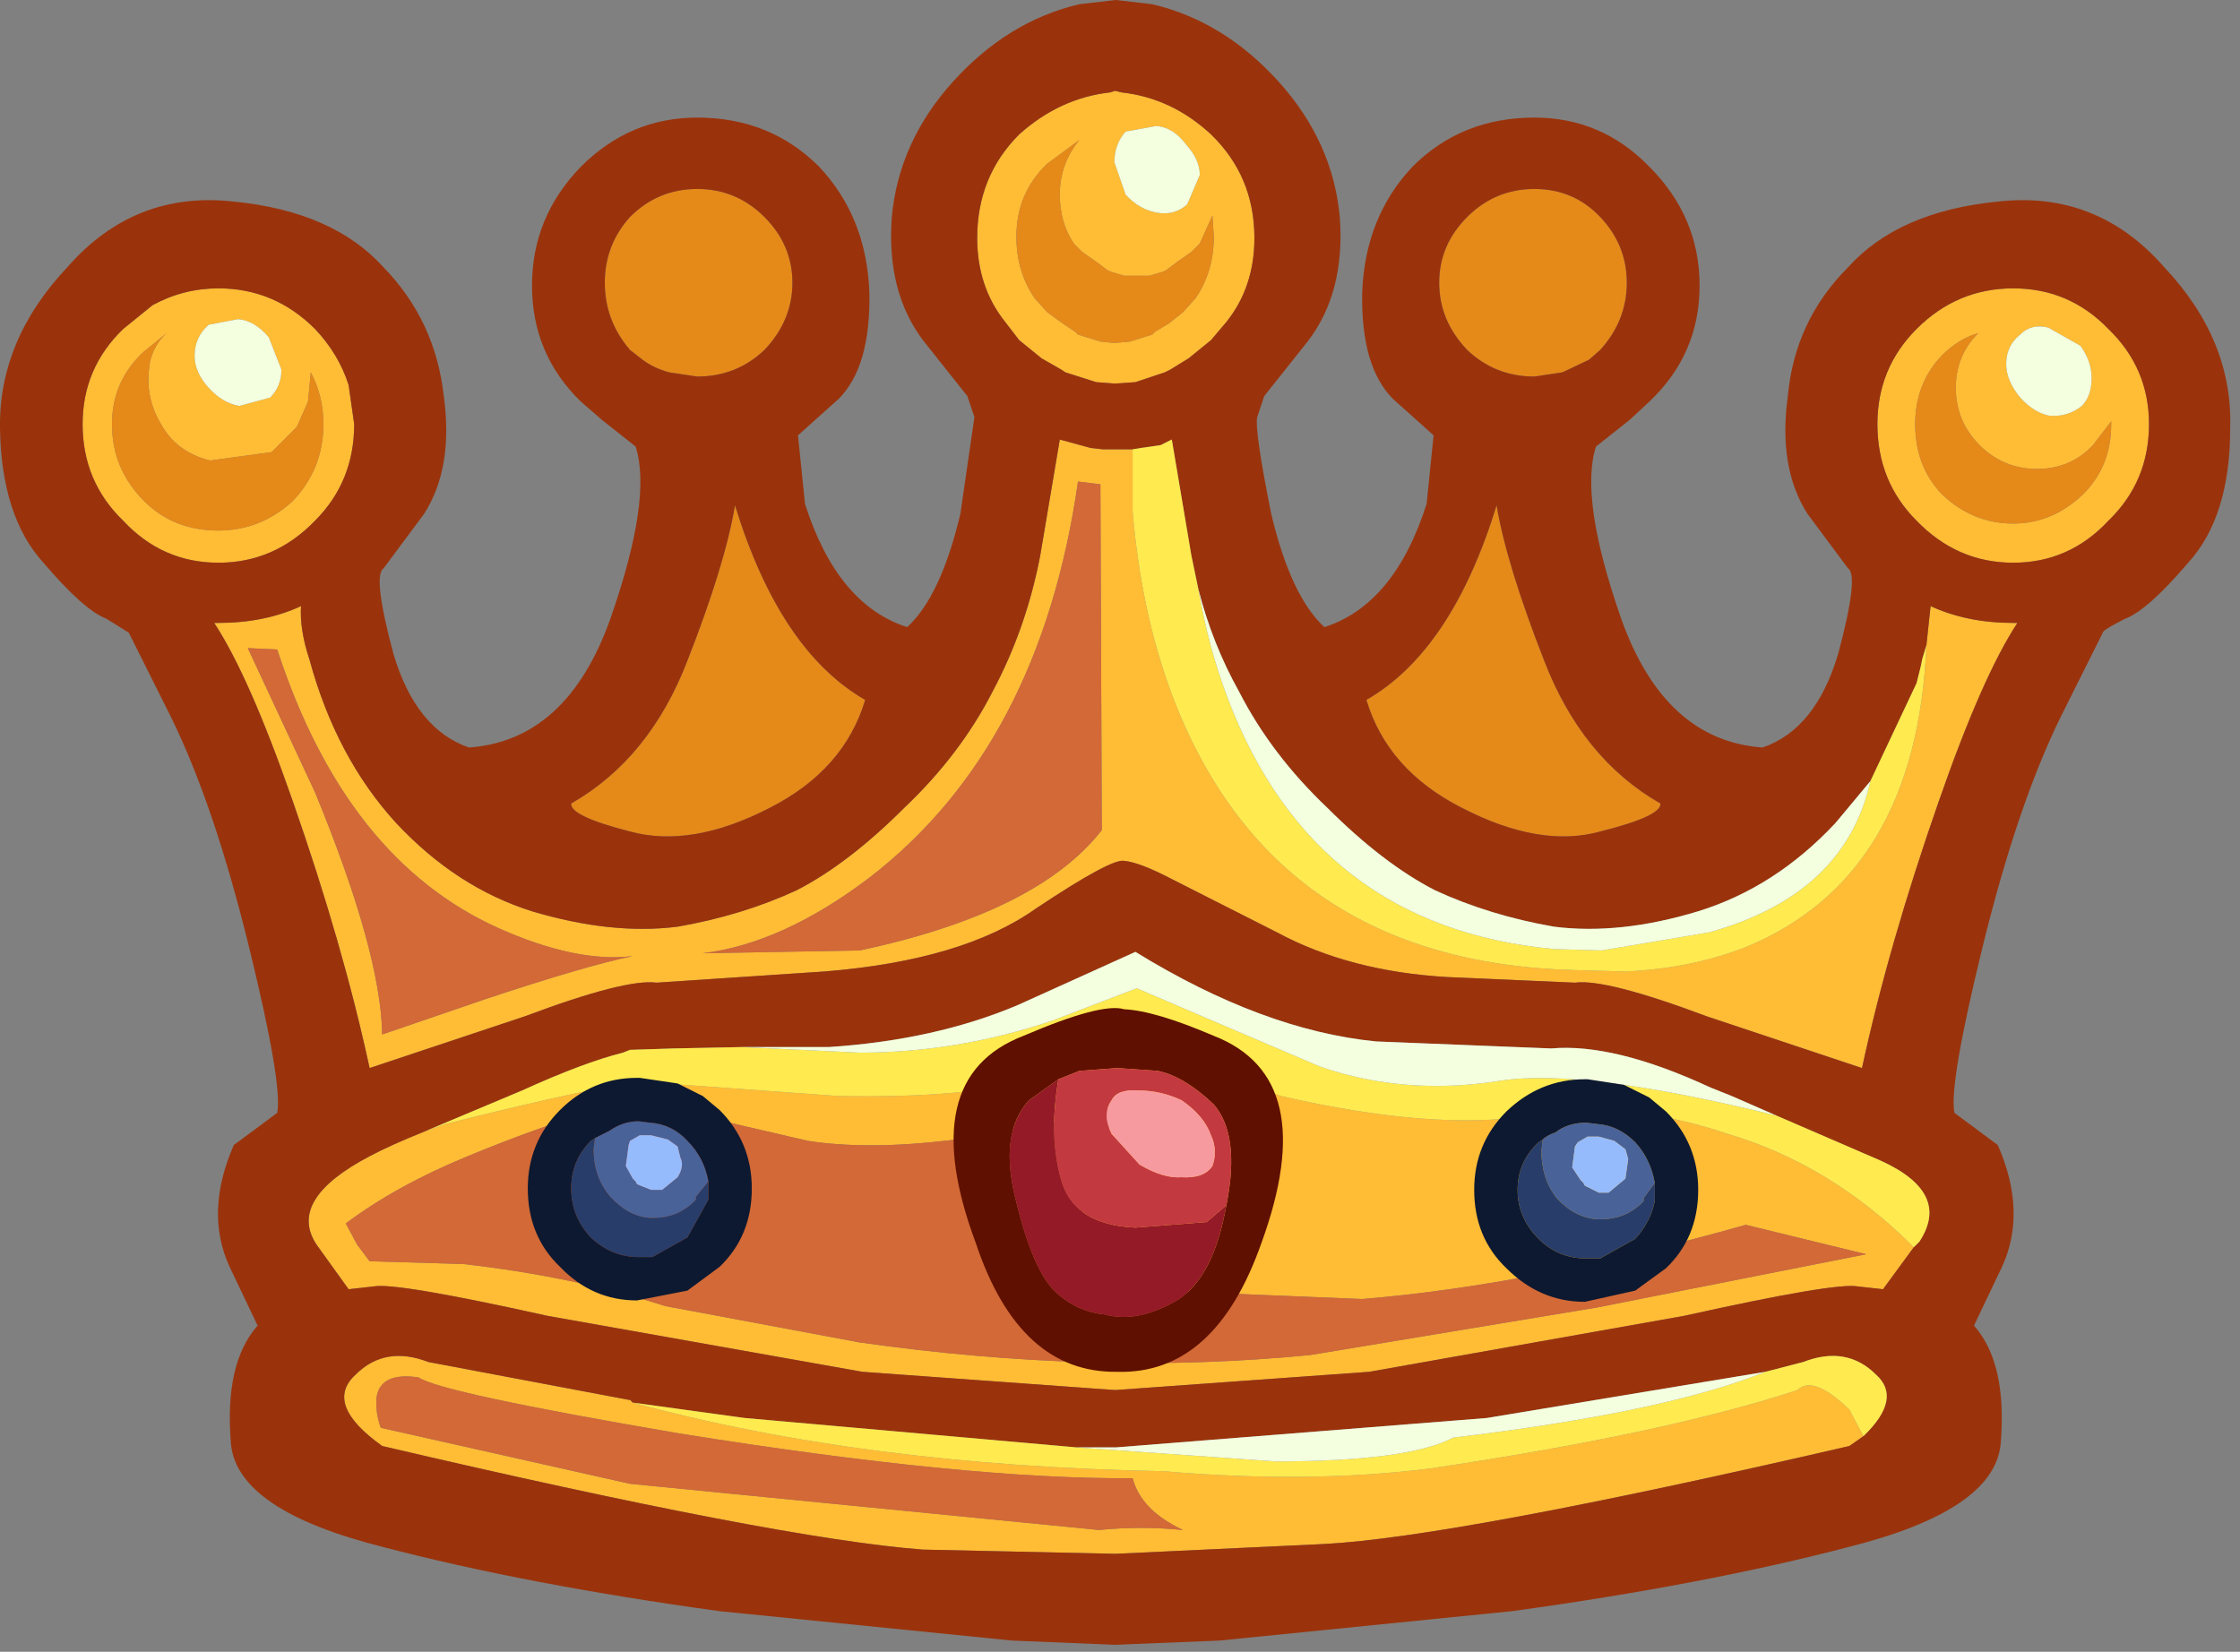 <?xml version="1.0" encoding="utf-8"?>
<svg version="1.1" id="Layer_1"
xmlns="http://www.w3.org/2000/svg"
xmlns:xlink="http://www.w3.org/1999/xlink"
xmlns:author="http://www.sothink.com"
width="80px" height="59px"
xml:space="preserve">
<rect width="100%" height="100%" fill="#808080" stroke="none"/>
<g id="451" transform="matrix(1, 0, 0, 1, 1.45, 1.1)">
<path style="fill:#FFBC35;fill-opacity:1" d="M71.7,10.6Q71.1 10.45 70.7 10.85Q70.2 11.25 70.2 11.9Q70.2 12.5 70.7 13.1Q71.2 13.65 71.75 13.75Q72.4 13.8 72.9 13.4Q73.25 13.05 73.25 12.4Q73.25 11.8 72.85 11.25L71.7 10.6M70.45,9.2Q72.45 9.2 73.85 10.65Q75.3 12.05 75.3 14.05Q75.3 16.1 73.85 17.5Q72.45 19 70.45 19Q68.45 19 67 17.5Q65.6 16.1 65.6 14.05Q65.6 12.05 67 10.65Q68.45 9.2 70.45 9.2M67.9,11.6Q66.95 12.6 66.95 14.05Q66.95 15.55 67.9 16.55Q69 17.6 70.45 17.6Q71.85 17.6 72.95 16.55Q73.95 15.55 73.95 14.05L73.95 13.95L73.3 14.8Q72.5 15.65 71.3 15.65Q70.1 15.65 69.25 14.8Q68.4 13.95 68.4 12.75Q68.4 11.6 69.2 10.8Q68.5 11 67.9 11.6M39,17.15Q39.3 20.75 40.4 23.7Q44 33.25 54.75 33.55L56.6 33.6Q58.9 33.5 60.85 32.75Q67 30.25 67.35 21.95L67.5 20.55Q68.8 21.15 70.45 21.15L70.6 21.15Q69.35 23.05 67.8 27.5Q66 32.65 65.05 37.05L59.5 35.2Q55.9 33.85 54.8 34L50.25 33.8Q46.75 33.6 44.15 32.2L40.4 30.3Q39.25 29.7 38.7 29.65Q38.25 29.55 35.55 31.35Q32.95 33.2 28 33.6L22 34Q20.9 33.85 17.3 35.2L11.75 37.05Q10.8 32.65 9 27.5Q7.45 23.05 6.2 21.15L6.35 21.15Q8 21.15 9.3 20.55Q9.25 21.4 9.6 22.45Q10.55 25.95 12.7 28.3Q14.85 30.6 17.55 31.45Q20.4 32.3 22.75 32Q25.05 31.6 27 30.7Q28.85 29.75 30.85 27.75Q32.85 25.85 34 23.6Q35.2 21.35 35.7 18.75L36.4 14.6L37.5 14.9L37.95 14.95L38.35 14.95L38.4 14.95L38.85 14.95L39 14.95L39 17.15M40.9,4.05Q40.45 3.45 39.85 3.4L38.75 3.6Q38.35 4.05 38.35 4.7L38.75 5.85Q39.25 6.4 39.9 6.5Q40.5 6.6 40.95 6.2L41.4 5.15Q41.4 4.6 40.9 4.05M41.4,7.6L41.1 7.9L40.6 8.25L40.2 8.55L40.1 8.6L39.6 8.75L39.15 8.75L38.7 8.75L38.2 8.6L38.1 8.55L37.7 8.25L37.2 7.9L36.9 7.6Q36.4 6.85 36.4 5.85Q36.4 4.75 37.1 3.9L35.95 4.75Q34.85 5.8 34.85 7.35Q34.85 8.6 35.5 9.55L35.95 10.05L36.5 10.45L36.95 10.75L37.05 10.85L37.85 11.1L38.35 11.15L38.9 11.1L39.7 10.85L39.8 10.75L40.3 10.45L40.8 10.05L41.25 9.55Q41.9 8.6 41.9 7.35L41.85 6.6L41.4 7.6M41,11.7L40.35 12.1L40.15 12.2L39.1 12.55L38.4 12.6L38.35 12.6L37.7 12.55L36.6 12.2L36.45 12.1L35.75 11.7L34.95 11.05L34.45 10.4Q33.45 9.15 33.45 7.4Q33.45 5.2 34.95 3.7Q36.4 2.4 38.2 2.2L38.35 2.15L38.4 2.15L38.6 2.2Q40.4 2.4 41.8 3.7Q43.35 5.2 43.35 7.4Q43.35 9.15 42.35 10.4L41.8 11.05L41 11.7M65.8,44.95L64.9 44.85Q64.1 44.7 58.7 45.9L47.45 47.9L38.4 48.55L38.35 48.55L29.35 47.9L18.1 45.9Q12.7 44.7 11.9 44.85L11 44.95L9.85 43.35Q8.8 41.75 11.75 40.2Q12.5 39.8 13.75 39.3L14.45 39.05Q20.45 37.55 21.6 37.55L28.5 38.05Q36.6 38.2 38.5 35.85L44.3 38.05Q49.75 39.3 53.2 38.75Q56.55 38.15 60.25 39.4Q63.95 40.5 66.9 43.45L65.8 44.95M55.6,45.6L65.2 43.7L60.9 42.65Q53.3 44.8 47.2 45.3L39.85 45Q35.15 42.9 38.7 38.45L39 38.3Q31.6 40.3 27.4 39.65L22.45 38.5L19.7 38.6Q17.8 39.15 15.25 40.2Q12.7 41.25 10.9 42.6L11.3 43.35L11.75 43.95L15.1 44.05Q19.05 44.5 22.3 45.55L29.25 46.85Q37.7 48.05 45.35 47.3L55.6 45.6M21.15,49Q29.4 51.25 40.1 51.45Q45.3 51.9 49.65 51.35Q58.05 50.1 62.75 48.55Q63.3 48 64.6 49.25L65.1 50.2L64.6 50.55Q50.55 53.8 45.85 54.05L38.4 54.4L38.35 54.4L31.5 54.25Q26.3 53.85 12.2 50.55Q10.1 49.05 11.25 48Q12.3 46.95 13.85 47.55L21 48.9L21.05 48.9L21.15 49M37.05,16.1Q35.7 25.55 29.6 30.25Q26.5 32.6 23.65 32.95L29.25 32.85Q35.6 31.5 37.9 28.55L37.85 16.2L37.05 16.1M4,9.8Q5.1 9.2 6.35 9.2Q8.35 9.2 9.8 10.65Q10.65 11.55 11 12.65L11.2 14.05Q11.2 16.1 9.8 17.5Q8.35 19 6.35 19Q4.35 19 2.95 17.5Q1.5 16.1 1.5 14.05Q1.5 12.05 2.95 10.65L4 9.8M3.7,11.45Q2.55 12.5 2.55 14.05Q2.55 15.65 3.7 16.8Q4.75 17.85 6.35 17.85Q7.85 17.85 9 16.8Q10.1 15.65 10.1 14.05Q10.1 13.05 9.65 12.2L9.55 13.25L9.15 14.15L8.25 15.05L6.05 15.35Q4.85 15.05 4.3 14.05Q3.7 13.05 3.9 11.9L3.9 11.85Q4.05 11.2 4.5 10.8L3.7 11.45M6,10.5Q5.5 10.95 5.5 11.6Q5.5 12.2 6 12.75Q6.5 13.3 7.1 13.4L8.2 13.1Q8.6 12.7 8.6 12.1L8.15 10.95Q7.65 10.35 7.05 10.3L6 10.5M7.4,22.05L9.8 27.2Q12.15 32.9 12.2 35.85L15.85 34.6Q19.45 33.4 21.15 33.05Q19.15 33.3 16.35 32.05Q10.9 29.6 8.45 22.1L7.4 22.05M12,48.8Q11.95 49.35 12.15 49.9L21.05 51.9L37.8 53.55Q39.3 53.4 40.8 53.55Q39.3 52.85 39 51.7Q33.1 51.75 22.8 50.1Q14.3 48.65 13.5 48.1Q12.15 47.9 12 48.8" />
<path style="fill:#E58919;fill-opacity:1" d="M69.2,10.8Q68.4 11.6 68.4 12.75Q68.4 13.95 69.25 14.8Q70.1 15.65 71.3 15.65Q72.5 15.65 73.3 14.8L73.95 13.95L73.95 14.05Q73.95 15.55 72.95 16.55Q71.85 17.6 70.45 17.6Q69 17.6 67.9 16.55Q66.95 15.55 66.95 14.05Q66.95 12.6 67.9 11.6Q68.5 11 69.2 10.8M50.95,11.4Q49.95 10.35 49.95 9Q49.95 7.65 50.95 6.65Q51.95 5.65 53.35 5.65Q54.75 5.65 55.7 6.65Q56.65 7.65 56.65 9Q56.65 10.35 55.7 11.4L55.3 11.75L54.35 12.2L53.35 12.35Q51.95 12.35 50.95 11.4M41.85,6.6L41.9 7.35Q41.9 8.6 41.25 9.55L40.8 10.05L40.3 10.45L39.8 10.75L39.7 10.85L38.9 11.1L38.35 11.15L37.85 11.1L37.05 10.85L36.95 10.75L36.5 10.45L35.95 10.05L35.5 9.55Q34.85 8.6 34.85 7.35Q34.85 5.8 35.95 4.75L37.1 3.9Q36.4 4.75 36.4 5.85Q36.4 6.85 36.9 7.6L37.2 7.9L37.7 8.25L38.1 8.55L38.2 8.6L38.7 8.75L39.15 8.75L39.6 8.75L40.1 8.6L40.2 8.55L40.6 8.25L41.1 7.9L41.4 7.6L41.85 6.6M53.7,22.5Q55.05 26 57.85 27.6Q57.9 28.05 55.7 28.6Q53.55 29.2 50.75 27.75Q48.1 26.4 47.35 23.9Q50.4 22.15 52 16.95Q52.35 19.05 53.7 22.5M21.05,11.4Q20.15 10.35 20.15 9Q20.15 7.65 21.05 6.65Q22.05 5.65 23.45 5.65Q24.85 5.65 25.85 6.65Q26.85 7.65 26.85 9Q26.85 10.35 25.85 11.4Q24.85 12.35 23.45 12.35L22.45 12.2Q21.9 12.05 21.5 11.75L21.05 11.4M24.8,16.95Q26.4 22.15 29.45 23.9Q28.7 26.4 26.05 27.75Q23.25 29.2 21.05 28.6Q18.9 28.05 18.95 27.6Q21.75 26 23.1 22.5Q24.45 19.05 24.8 16.95M4.5,10.8Q4.05 11.2 3.9 11.85L3.9 11.9Q3.7 13.05 4.3 14.05Q4.85 15.05 6.05 15.35L8.25 15.05L9.15 14.15L9.55 13.25L9.65 12.2Q10.1 13.05 10.1 14.05Q10.1 15.65 9 16.8Q7.85 17.85 6.35 17.85Q4.75 17.85 3.7 16.8Q2.55 15.65 2.55 14.05Q2.55 12.5 3.7 11.45L4.5 10.8" />
<path style="fill:#9A330C;fill-opacity:1" d="M38.4,-1.1L39.7 -0.95Q42.25 -0.35 44.2 1.8Q46.15 3.95 46.4 6.65Q46.6 9.35 45.25 11.1L43.7 13.05L43.45 13.8Q43.35 14.25 43.95 17.25Q44.65 20.2 45.85 21.3Q48.35 20.5 49.5 16.9L49.75 14.45L48.3 13.15Q47.15 12 47.2 9.35Q47.3 6.65 49 4.85Q50.75 3.1 53.35 3.1Q55.75 3.1 57.45 4.85Q59.25 6.65 59.25 9.1Q59.25 11.55 57.45 13.25L56.75 13.9L55.55 14.85Q54.95 16.7 56.45 21Q58 25.35 61.5 25.6Q63.4 24.95 64.2 22.25Q64.95 19.45 64.55 19.2L63.1 17.25Q62.05 15.6 62.4 13.05Q62.65 10.35 64.55 8.45Q66.35 6.45 69.9 6.1Q73.45 5.7 75.85 8.45Q78.3 11.05 78.2 14.2Q78.2 17.35 76.7 19Q75.25 20.7 74.45 21Q73.65 21.4 73.65 21.5L72.15 24.5Q70.6 27.65 69.35 32.75Q68.15 37.65 68.35 38.65L69.9 39.8Q70.95 42.2 70.05 44.15L69.05 46.25Q70.25 47.6 70 50.5Q69.75 52.85 64.6 54.15Q59.45 55.5 52.55 56.45L42.1 57.5L38.4 57.65L38.35 57.65L34.7 57.5L24.25 56.45Q17.35 55.5 12.2 54.15Q7.05 52.85 6.8 50.5Q6.55 47.6 7.75 46.25L6.75 44.15Q5.85 42.2 6.9 39.8L8.45 38.65Q8.65 37.65 7.45 32.75Q6.2 27.65 4.65 24.5L3.15 21.5L2.35 21Q1.55 20.7 0.1 19Q-1.4 17.35 -1.45 14.2Q-1.5 11.05 0.95 8.45Q3.35 5.7 6.9 6.1Q10.45 6.45 12.25 8.45Q14.1 10.35 14.4 13.05Q14.75 15.6 13.7 17.25L12.25 19.2Q11.85 19.45 12.6 22.25Q13.4 24.95 15.3 25.6Q18.8 25.35 20.35 21Q21.85 16.7 21.25 14.85L20.05 13.9L19.3 13.25Q17.55 11.55 17.55 9.1Q17.55 6.65 19.3 4.85Q21.05 3.1 23.45 3.1Q26.05 3.1 27.8 4.85Q29.5 6.65 29.6 9.35Q29.65 12 28.5 13.15L27.05 14.45L27.3 16.9Q28.45 20.5 30.95 21.3Q32.15 20.2 32.85 17.25L33.35 13.8L33.1 13.05L31.55 11.1Q30.2 9.35 30.4 6.65Q30.65 3.95 32.6 1.8Q34.55 -0.35 37.1 -0.95L38.4 -1.1M67,10.65Q65.6 12.05 65.6 14.05Q65.6 16.1 67 17.5Q68.45 19 70.45 19Q72.45 19 73.85 17.5Q75.3 16.1 75.3 14.05Q75.3 12.05 73.85 10.65Q72.45 9.2 70.45 9.2Q68.45 9.2 67 10.65M67.2,22.45L67.15 22.7L67 23.3L65.35 26.8L64.1 28.3Q61.95 30.6 59.2 31.45Q56.4 32.3 54.05 32Q51.75 31.6 49.8 30.7Q47.95 29.75 45.95 27.75Q43.95 25.85 42.8 23.6Q41.85 21.9 41.35 19.95L41.1 18.75L40.4 14.6L40 14.8L39.3 14.9L39 14.95L38.85 14.95L38.4 14.95L38.35 14.95L37.95 14.95L37.5 14.9L36.4 14.6L35.7 18.75Q35.2 21.35 34 23.6Q32.85 25.85 30.85 27.75Q28.85 29.75 27 30.7Q25.05 31.6 22.75 32Q20.4 32.3 17.55 31.45Q14.85 30.6 12.7 28.3Q10.55 25.95 9.6 22.45Q9.25 21.4 9.3 20.55Q8 21.15 6.35 21.15L6.2 21.15Q7.45 23.05 9 27.5Q10.8 32.65 11.75 37.05L17.3 35.2Q20.9 33.85 22 34L28 33.6Q32.95 33.2 35.55 31.35Q38.25 29.55 38.7 29.65Q39.25 29.7 40.4 30.3L44.15 32.2Q46.75 33.6 50.25 33.8L54.8 34Q55.9 33.85 59.5 35.2L65.05 37.05Q66 32.65 67.8 27.5Q69.35 23.05 70.6 21.15L70.45 21.15Q68.8 21.15 67.5 20.55L67.35 21.95L67.2 22.45M53.35,12.35L54.35 12.2L55.3 11.75L55.7 11.4Q56.65 10.35 56.65 9Q56.65 7.65 55.7 6.65Q54.75 5.65 53.35 5.65Q51.95 5.65 50.95 6.65Q49.95 7.65 49.95 9Q49.95 10.35 50.95 11.4Q51.95 12.35 53.35 12.35M41.8,11.05L42.35 10.4Q43.35 9.15 43.35 7.4Q43.35 5.2 41.8 3.7Q40.4 2.4 38.6 2.2L38.4 2.15L38.35 2.15L38.2 2.2Q36.4 2.4 34.95 3.7Q33.45 5.2 33.45 7.4Q33.45 9.15 34.45 10.4L34.95 11.05L35.75 11.7L36.45 12.1L36.6 12.2L37.7 12.55L38.35 12.6L38.4 12.6L39.1 12.55L40.15 12.2L40.35 12.1L41 11.7L41.8 11.05M52,16.95Q50.4 22.15 47.35 23.9Q48.1 26.4 50.75 27.75Q53.55 29.2 55.7 28.6Q57.9 28.05 57.85 27.6Q55.05 26 53.7 22.5Q52.35 19.05 52 16.95M66.9,43.45L67.1 43.25Q68.25 41.5 65.7 40.35L62 38.75L60.4 38.05L59.65 37.75Q56.2 36.15 53.95 36.35L47.7 36.1Q43.65 35.7 39.1 32.9L34.9 34.8Q31.95 36.05 28.15 36.3L25.05 36.3L22.6 36.35L21.05 36.4L20.8 36.5Q19.4 36.85 17.2 37.85L13.75 39.3Q12.5 39.8 11.75 40.2Q8.8 41.75 9.85 43.35L11 44.95L11.9 44.85Q12.7 44.7 18.1 45.9L29.35 47.9L38.35 48.55L38.4 48.55L47.45 47.9L58.7 45.9Q64.1 44.7 64.9 44.85L65.8 44.95L66.9 43.45M37,50.6L25.15 49.55L21.15 49L21.05 48.9L21 48.9L13.85 47.55Q12.3 46.95 11.25 48Q10.1 49.05 12.2 50.55Q26.3 53.85 31.5 54.25L38.35 54.4L38.4 54.4L45.85 54.05Q50.55 53.8 64.6 50.55L65.1 50.2Q66.5 48.85 65.55 48Q64.5 46.95 62.95 47.55L61.6 47.9L51.65 49.55L38.4 50.6L38.35 50.6L37 50.6M21.5,11.75Q21.9 12.05 22.45 12.2L23.45 12.35Q24.85 12.35 25.85 11.4Q26.85 10.35 26.85 9Q26.85 7.65 25.85 6.65Q24.85 5.65 23.45 5.65Q22.05 5.65 21.05 6.65Q20.15 7.65 20.15 9Q20.15 10.35 21.05 11.4L21.5 11.75M23.1,22.5Q21.75 26 18.95 27.6Q18.9 28.05 21.05 28.6Q23.25 29.2 26.05 27.75Q28.7 26.4 29.45 23.9Q26.4 22.15 24.8 16.95Q24.45 19.05 23.1 22.5M2.95,10.65Q1.5 12.05 1.5 14.05Q1.5 16.1 2.95 17.5Q4.35 19 6.35 19Q8.35 19 9.8 17.5Q11.2 16.1 11.2 14.05L11 12.65Q10.65 11.55 9.8 10.65Q8.35 9.2 6.35 9.2Q5.1 9.2 4 9.8L2.95 10.65" />
<path style="fill:#FFEA4F;fill-opacity:1" d="M42.4,23.85Q45.5 32 54.05 32.8L55.75 32.85L59.6 32.2Q64.45 30.85 65.35 26.8L67 23.3L67.15 22.7L67.2 22.45L67.35 21.95Q67 30.25 60.85 32.75Q58.9 33.5 56.6 33.6L54.75 33.55Q44 33.25 40.4 23.7Q39.3 20.75 39 17.15L39 14.95L39.3 14.9L40 14.8L40.4 14.6L41.1 18.75L41.35 19.95Q41.7 22 42.4 23.85M65.7,40.35Q68.25 41.5 67.1 43.25L66.9 43.45Q63.95 40.5 60.25 39.4Q56.55 38.15 53.2 38.75Q49.75 39.3 44.3 38.05L38.5 35.85Q36.6 38.2 28.5 38.05L21.6 37.55Q20.45 37.55 14.45 39.05L13.75 39.3L17.2 37.85Q19.4 36.85 20.8 36.5L21.05 36.4L22.6 36.35L25.05 36.3L29.25 36.5Q32.75 36.5 36.15 35.35L39.15 34.2L41.6 35.25L45.7 37Q48.75 38.05 52.15 37.5Q55.1 37.05 62 38.75L65.7 40.35M64.6,49.25Q63.3 48 62.75 48.55Q58.05 50.1 49.65 51.35Q45.3 51.9 40.1 51.45Q29.4 51.25 21.15 49L25.15 49.55L37 50.6L44.1 51.1Q48.85 51.1 50.45 50.25Q58 49.35 61.6 47.9L62.95 47.55Q64.5 46.95 65.55 48Q66.5 48.85 65.1 50.2L64.6 49.25" />
<path style="fill:#F4FFDF;fill-opacity:1" d="M72.85,11.25Q73.25 11.8 73.25 12.4Q73.25 13.05 72.9 13.4Q72.4 13.8 71.75 13.75Q71.2 13.65 70.7 13.1Q70.2 12.5 70.2 11.9Q70.2 11.25 70.7 10.85Q71.1 10.45 71.7 10.6L72.85 11.25M41.35,19.95Q41.85 21.9 42.8 23.6Q43.95 25.85 45.95 27.75Q47.95 29.75 49.8 30.7Q51.75 31.6 54.05 32Q56.4 32.3 59.2 31.45Q61.95 30.6 64.1 28.3L65.35 26.8Q64.45 30.85 59.6 32.2L55.75 32.85L54.05 32.8Q45.5 32 42.4 23.85Q41.7 22 41.35 19.95M41.4,5.15L40.95 6.2Q40.5 6.6 39.9 6.5Q39.25 6.4 38.75 5.85L38.35 4.7Q38.35 4.05 38.75 3.6L39.85 3.4Q40.45 3.45 40.9 4.05Q41.4 4.6 41.4 5.15M28.15,36.3Q31.95 36.05 34.9 34.8L39.1 32.9Q43.65 35.7 47.7 36.1L53.95 36.35Q56.2 36.15 59.65 37.75L60.4 38.05L62 38.75Q55.1 37.05 52.15 37.5Q48.75 38.05 45.7 37L41.6 35.25L39.15 34.2L36.15 35.35Q32.75 36.5 29.25 36.5L25.05 36.3L28.15 36.3M38.35,50.6L38.4 50.6L51.65 49.55L61.6 47.9Q58 49.35 50.45 50.25Q48.85 51.1 44.1 51.1L37 50.6L38.35 50.6M7.05,10.3Q7.65 10.35 8.15 10.95L8.6 12.1Q8.6 12.7 8.2 13.1L7.1 13.4Q6.5 13.3 6 12.75Q5.5 12.2 5.5 11.6Q5.5 10.95 6 10.5L7.05 10.3" />
<path style="fill:#D26936;fill-opacity:1" d="M45.35,47.3Q37.7 48.05 29.25 46.85L22.3 45.55Q19.05 44.5 15.1 44.05L11.75 43.95L11.3 43.35L10.9 42.6Q12.7 41.25 15.25 40.2Q17.8 39.15 19.7 38.6L22.45 38.5L27.4 39.65Q31.6 40.3 39 38.3L38.7 38.45Q35.15 42.9 39.85 45L47.2 45.3Q53.3 44.8 60.9 42.65L65.2 43.7L55.6 45.6L45.35 47.3M37.85,16.2L37.9 28.55Q35.6 31.5 29.25 32.85L23.65 32.95Q26.5 32.6 29.6 30.25Q35.7 25.55 37.05 16.1L37.85 16.2M8.45,22.1Q10.9 29.6 16.35 32.05Q19.15 33.3 21.15 33.05Q19.45 33.4 15.85 34.6L12.2 35.85Q12.15 32.9 9.8 27.2L7.4 22.05L8.45 22.1M13.5,48.1Q14.3 48.65 22.8 50.1Q33.1 51.75 39 51.7Q39.3 52.85 40.8 53.55Q39.3 53.4 37.8 53.55L21.05 51.9L12.15 49.9Q11.95 49.35 12 48.8Q12.15 47.9 13.5 48.1" />
<path style="fill:#5F1000;fill-opacity:1" d="M41.9,38.35Q40.85 37.35 39.9 37.15L38.45 37.05L37.1 37.15L36.35 37.45L35.3 38.2Q34.2 39.4 34.85 41.85Q35.45 44.3 36.25 45.05Q37 45.75 38 45.85Q39.1 46.15 40.4 45.45Q41.8 44.75 42.3 42.2L42.35 41.95Q42.85 39.45 41.9 38.35M43.6,43.3Q41.95 48 38.45 47.9Q34.95 47.95 33.4 43.3Q31.2 37.4 35.1 35.9Q37.9 34.7 38.7 34.95Q39.8 35 41.9 35.9Q45.75 37.4 43.6 43.3" />
<path style="fill:#931A26;fill-opacity:1" d="M36.45,41.05Q36.9 42.65 39.1 42.75L41.65 42.55L42.35 41.95L42.3 42.2Q41.8 44.75 40.4 45.45Q39.1 46.15 38 45.85Q37 45.75 36.25 45.05Q35.45 44.3 34.85 41.85Q34.2 39.4 35.3 38.2L36.35 37.45Q36 39.5 36.45 41.05" />
<path style="fill:#C23940;fill-opacity:1" d="M40.75,38.2Q40 37.85 39.2 37.85Q38.45 37.8 38.25 38.2Q37.9 38.7 38.25 39.4L39.25 40.5Q40.1 41 40.75 40.95Q41.55 41 41.85 40.55Q42.05 40 41.8 39.45Q41.55 38.75 40.75 38.2M36.35,37.45L37.1 37.15L38.45 37.05L39.9 37.15Q40.85 37.35 41.9 38.35Q42.85 39.45 42.35 41.95L41.65 42.55L39.1 42.75Q36.9 42.65 36.45 41.05Q36 39.5 36.35 37.45" />
<path style="fill:#F79A9F;fill-opacity:1" d="M41.8,39.45Q42.05 40 41.85 40.55Q41.55 41 40.75 40.95Q40.1 41 39.25 40.5L38.25 39.4Q37.9 38.7 38.25 38.2Q38.45 37.8 39.2 37.85Q40 37.85 40.75 38.2Q41.55 38.75 41.8 39.45" />
<path style="fill:#496298;fill-opacity:1" d="M56.2,39.65L55.65 39.5L55.4 39.5L55.25 39.5L54.9 39.7L54.8 39.85L54.7 40.6L55 41.05L55.1 41.15L55.15 41.25L55.65 41.5L56 41.5L56.6 41L56.7 40.3L56.6 39.95L56.2 39.65M54.1,39.35Q54.55 39 55.2 39L55.6 39.05Q56.35 39.1 56.95 39.7Q57.5 40.3 57.65 41.15L57.25 41.7L57.25 41.8Q56.65 42.45 55.7 42.45L55.6 42.45Q54.8 42.4 54.15 41.7Q53.6 41 53.6 40L53.65 39.6Q53.8 39.45 54.1 39.35M23.85,41.1L23.4 41.65L23.4 41.75Q22.8 42.4 21.9 42.4L21.75 42.4Q21 42.35 20.35 41.65Q19.75 40.95 19.75 39.95L19.8 39.55L20.3 39.3Q20.8 38.95 21.35 38.95L21.75 39Q22.55 39.05 23.1 39.65Q23.7 40.25 23.85 41.1M21.05,39.65L21 39.8L20.9 40.55L21.15 41L21.25 41.1L21.3 41.2L21.8 41.4L22.2 41.4L22.75 40.95Q23 40.55 22.85 40.25L22.75 39.85L22.4 39.6L21.8 39.45L21.55 39.45L21.4 39.45L21.05 39.65" />
<path style="fill:#96BBFC;fill-opacity:1" d="M56.6,39.95L56.7 40.3L56.6 41L56 41.5L55.65 41.5L55.15 41.25L55.1 41.15L55 41.05L54.7 40.6L54.8 39.85L54.9 39.7L55.25 39.5L55.4 39.5L55.65 39.5L56.2 39.65L56.6 39.95M21.4,39.45L21.55 39.45L21.8 39.45L22.4 39.6L22.75 39.85L22.85 40.25Q23 40.55 22.75 40.95L22.2 41.4L21.8 41.4L21.3 41.2L21.25 41.1L21.15 41L20.9 40.55L21 39.8L21.05 39.65L21.4 39.45" />
<path style="fill:#283D69;fill-opacity:1" d="M57.65,41.4L57.65 41.8Q57.5 42.55 56.95 43.15L55.7 43.85L55.2 43.85Q54.2 43.85 53.5 43.15Q52.75 42.4 52.75 41.4Q52.75 40.4 53.5 39.7L53.65 39.6L53.6 40Q53.6 41 54.15 41.7Q54.8 42.4 55.6 42.45L55.7 42.45Q56.65 42.45 57.25 41.8L57.25 41.7L57.65 41.15L57.65 41.4M19.75,39.95Q19.75 40.95 20.35 41.65Q21 42.35 21.75 42.4L21.9 42.4Q22.8 42.4 23.4 41.75L23.4 41.65L23.85 41.1L23.85 41.35L23.85 41.75L23.1 43.1L21.85 43.8L21.35 43.8Q20.4 43.8 19.65 43.1Q18.95 42.35 18.95 41.35Q18.95 40.35 19.65 39.65L19.8 39.55L19.75 39.95" />
<path style="fill:#0D1931;fill-opacity:1" d="M57.45,38.1L58.05 38.6Q59.2 39.75 59.2 41.4Q59.2 43.1 58.05 44.2L56.95 45L55.15 45.4Q53.55 45.4 52.35 44.2Q51.2 43.1 51.2 41.4Q51.2 39.75 52.35 38.6Q53.55 37.45 55.15 37.45L55.25 37.45L56.55 37.65L57.45 38.1M53.65,39.6L53.5 39.7Q52.75 40.4 52.75 41.4Q52.75 42.4 53.5 43.15Q54.2 43.85 55.2 43.85L55.7 43.85L56.95 43.15Q57.5 42.55 57.65 41.8L57.65 41.4L57.65 41.15Q57.5 40.3 56.95 39.7Q56.35 39.1 55.6 39.05L55.2 39Q54.55 39 54.1 39.35Q53.8 39.45 53.65 39.6M23.1,39.65Q22.55 39.05 21.75 39L21.35 38.95Q20.8 38.95 20.3 39.3L19.8 39.55L19.65 39.65Q18.95 40.35 18.95 41.35Q18.95 42.35 19.65 43.1Q20.4 43.8 21.35 43.8L21.85 43.8L23.1 43.1L23.85 41.75L23.85 41.35L23.85 41.1Q23.7 40.25 23.1 39.65M18.55,38.55Q19.7 37.4 21.3 37.4L21.4 37.4L22.75 37.6L23.65 38.05L24.25 38.55Q25.4 39.7 25.4 41.35Q25.4 43.05 24.25 44.15L23.1 45L21.3 45.35Q19.7 45.35 18.55 44.15Q17.4 43.05 17.4 41.35Q17.4 39.7 18.55 38.55" />
</g>
</svg>
